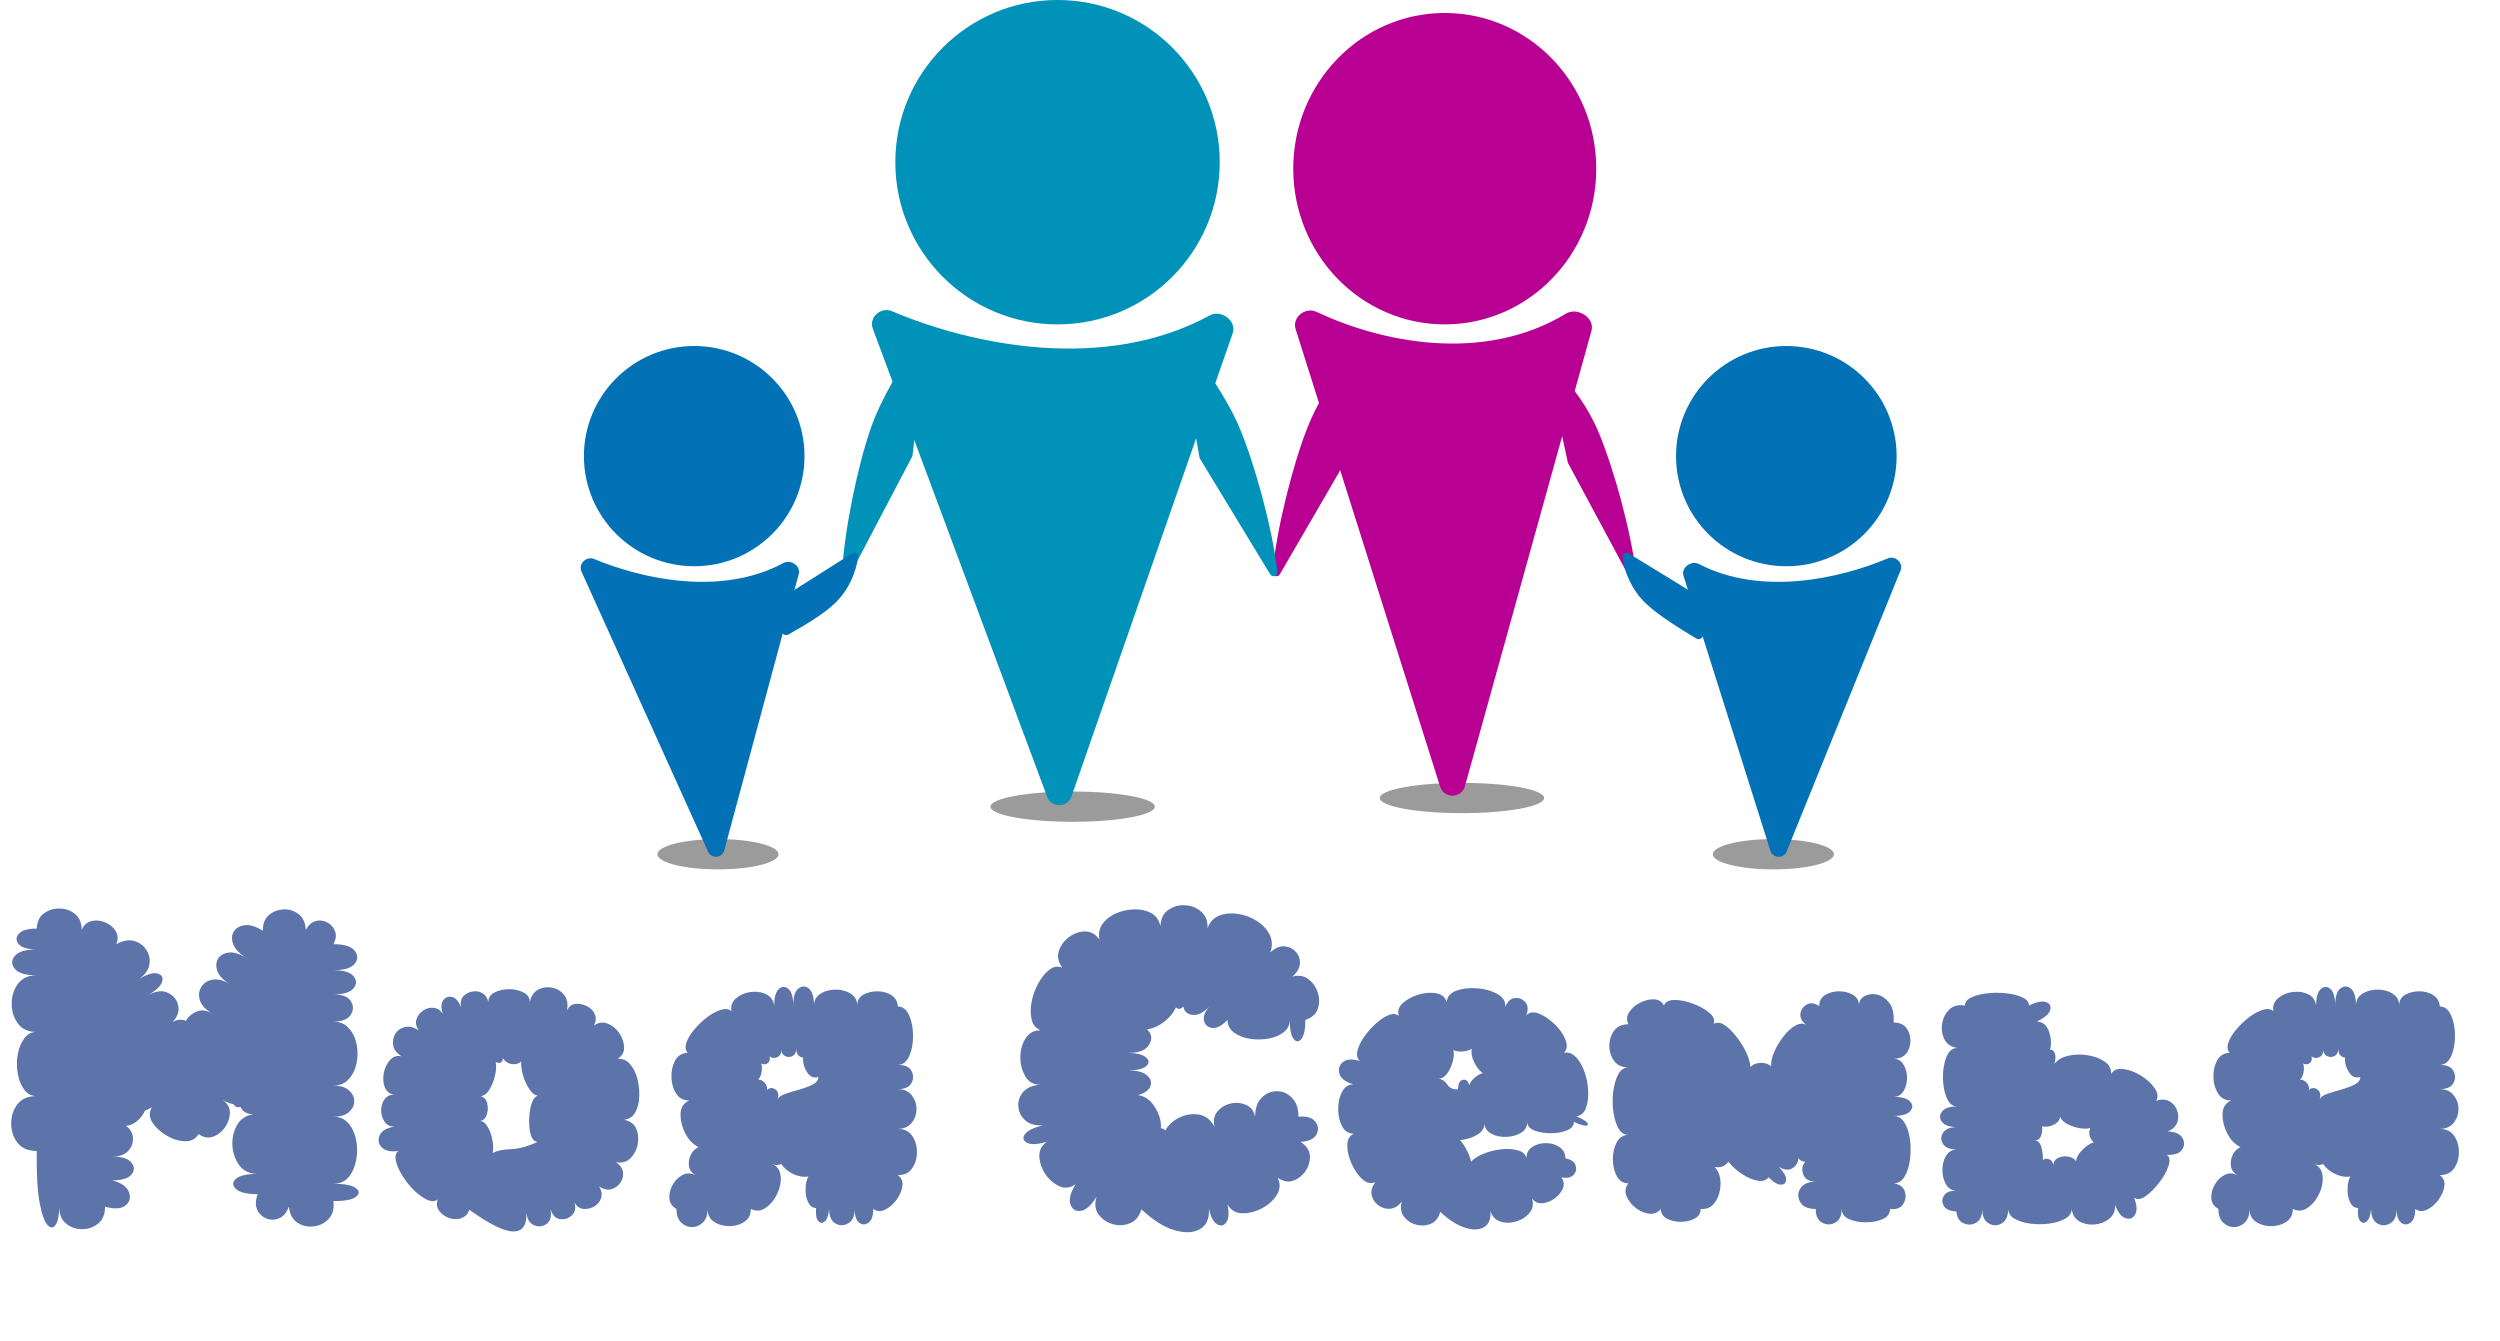 <svg width="578" height="310" viewBox="0 0 578 310" fill="none" xmlns="http://www.w3.org/2000/svg" xmlns:xlink="http://www.w3.org/1999/xlink">
	<desc>
			Created with Pixso.
	</desc>
	<defs>
		<filter id="filter_2_55_dd" x="304" y="166" width="68" height="37" filterUnits="userSpaceOnUse" color-interpolation-filters="sRGB">
			<feFlood flood-opacity="0" result="BackgroundImageFix"/>
			<feBlend mode="normal" in="SourceGraphic" in2="BackgroundImageFix" result="shape"/>
			<feGaussianBlur stdDeviation="5" result="effect_layerBlur_1"/>
		</filter>
		<filter id="filter_2_54_dd" x="214" y="168" width="68" height="37" filterUnits="userSpaceOnUse" color-interpolation-filters="sRGB">
			<feFlood flood-opacity="0" result="BackgroundImageFix"/>
			<feBlend mode="normal" in="SourceGraphic" in2="BackgroundImageFix" result="shape"/>
			<feGaussianBlur stdDeviation="5" result="effect_layerBlur_1"/>
		</filter>
		<filter id="filter_2_52_dd" x="137" y="179" width="58" height="37" filterUnits="userSpaceOnUse" color-interpolation-filters="sRGB">
			<feFlood flood-opacity="0" result="BackgroundImageFix"/>
			<feBlend mode="normal" in="SourceGraphic" in2="BackgroundImageFix" result="shape"/>
			<feGaussianBlur stdDeviation="5" result="effect_layerBlur_1"/>
		</filter>
		<filter id="filter_2_53_dd" x="381" y="179" width="58" height="37" filterUnits="userSpaceOnUse" color-interpolation-filters="sRGB">
			<feFlood flood-opacity="0" result="BackgroundImageFix"/>
			<feBlend mode="normal" in="SourceGraphic" in2="BackgroundImageFix" result="shape"/>
			<feGaussianBlur stdDeviation="5" result="effect_layerBlur_1"/>
		</filter>
	</defs>
	<path id="Моя Семья" d="M262.18 282.29Q263.37 281.39 263.9 279.6Q267.81 283.29 271.44 284.39Q275.11 285.49 277.4 284.19Q278 283.85 278.43 283.37Q279.65 281.99 279.5 279.41Q280.09 282.29 281.38 283.04Q282.06 283.44 282.61 283.3Q283.13 283.17 283.53 282.58Q284.38 281.39 283.8 278.41Q284.26 279.32 285.01 279.84Q285.86 280.44 287.09 280.51Q287.27 280.51 287.44 280.51Q289.56 280.51 291.68 279.41Q293.97 278.2 295.17 276.31Q295.18 276.28 295.2 276.26Q295.83 275.23 295.85 274.2Q295.87 273.26 295.39 272.3Q296.83 273.28 298.16 273.16Q298.6 273.12 299.03 272.96Q299.68 272.72 300.25 272.34Q301.2 271.7 301.89 270.67Q302.61 269.58 302.79 268.4Q302.89 267.79 302.84 267.15Q302.81 266.77 302.7 266.41Q302.28 265.03 300.69 264Q303.41 263.82 304.27 262.46Q304.33 262.37 304.38 262.27Q304.78 261.5 304.71 260.77Q304.64 260.02 304.09 259.31Q303.98 259.17 303.85 259.05Q302.71 257.93 300.2 258.19Q300.2 255.41 298.82 253.93Q298.75 253.86 298.69 253.8Q297.8 252.89 296.73 252.53Q296 252.28 295.2 252.28Q294.43 252.28 293.72 252.51Q292.61 252.87 291.68 253.8Q291.65 253.84 291.61 253.88Q290.19 255.36 290.19 258.19Q289.86 256.76 288.97 255.99Q288.54 255.63 288 255.41Q287.29 255.11 286.55 255.02Q285.52 254.89 284.43 255.16Q283.32 255.43 282.46 256.05Q281.91 256.45 281.45 257Q281.13 257.39 280.94 257.83Q280.44 258.98 280.79 260.49Q279.88 258.79 278.46 258.1Q277.89 257.82 277.23 257.7Q276.59 257.59 275.96 257.59Q274.35 257.59 272.74 258.34Q271.14 259.08 270.13 260.31Q269.71 260.81 269.39 261.39Q269.16 261.03 268.83 260.93Q268.63 260.86 268.39 260.9Q268.4 260.77 268.41 260.64Q268.5 258.35 267.03 255.99Q265.87 254.12 264.23 253.48Q263.69 253.27 263.09 253.19Q265.46 252.51 265.96 251.15Q265.97 251.13 265.98 251.11Q266.16 250.59 266.1 250.11Q265.98 249.27 265.1 248.55Q263.83 247.51 261.07 247.49Q264 247.41 265 246.5Q265.55 246 265.55 245.5Q265.55 245 265 244.5Q263.96 243.55 260.88 243.41Q264.09 243.49 265.37 241.95Q265.51 241.78 265.63 241.59Q266.28 240.57 266.15 239.66Q266.03 238.78 265.19 238Q265.44 237.96 265.69 237.91Q267.51 237.51 269.15 236.24Q270.97 234.83 271.85 232.98Q271.86 232.94 271.88 232.9Q272.22 233.24 272.58 233.26Q273.07 233.28 273.59 232.7Q273.72 233.5 274.18 233.97Q274.76 234.56 275.84 234.66Q277.56 234.79 279.54 232.78Q278.12 234.43 278.33 235.8Q278.46 236.6 278.93 237.06Q279.39 237.53 280.18 237.66Q281.79 237.9 283.8 235.8Q283.8 236.66 284.13 237.36Q284.49 238.11 285.24 238.68Q286.7 239.78 288.85 240.15Q289.93 240.32 291 240.32Q292.07 240.32 293.15 240.15Q295.3 239.78 296.74 238.68Q297.52 238.1 297.88 237.32Q298.2 236.64 298.2 235.8Q298.2 239.1 299.08 240.2Q299.53 240.75 299.98 240.75Q300.44 240.75 300.89 240.2Q301.79 239.1 301.79 235.8Q303.43 235.28 304.21 234.16Q304.48 233.77 304.65 233.31Q304.88 232.68 304.95 232.03Q305.09 230.82 304.7 229.55Q304.33 228.37 303.61 227.46Q303.14 226.88 302.52 226.4Q302.03 226.01 301.46 225.81Q300.28 225.38 298.79 225.79Q300.45 224.34 300.54 222.8Q300.54 222.76 300.54 222.72Q300.57 221.75 300.21 220.97Q299.97 220.45 299.54 220.01Q299.11 219.55 298.59 219.26Q297.83 218.84 296.88 218.79Q296.81 218.78 296.74 218.78Q295.22 218.76 293.69 220.2Q294.21 218.78 293.99 217.48Q293.87 216.77 293.54 216.1Q293.34 215.7 293.09 215.33Q292.18 213.94 290.63 212.95Q290.18 212.66 289.71 212.42Q288.15 211.62 286.34 211.32Q284.31 210.96 282.54 211.47Q282.26 211.56 281.99 211.66Q281.25 211.93 280.67 212.4Q279.69 213.2 279.18 214.59Q279.27 212.82 278.48 211.63Q278.16 211.14 277.69 210.76Q277.04 210.19 276.29 209.84Q275.21 209.35 273.93 209.29Q272.7 209.23 271.62 209.6Q270.81 209.88 270.08 210.39Q269.64 210.7 269.31 211.09Q268.37 212.23 268.29 214.1Q267.96 212.65 267.06 211.77Q266.66 211.38 266.15 211.1Q264.49 210.19 262.29 210.24Q261.04 210.27 259.86 210.56Q258.96 210.78 258.09 211.15Q256.29 211.91 255.18 213.25Q255.06 213.4 254.94 213.56Q254.55 214.08 254.34 214.66Q253.92 215.81 254.18 217.2Q253.23 215.9 251.99 215.51Q251.42 215.33 250.79 215.35Q250.17 215.36 249.58 215.5Q248.26 215.8 247.08 216.71Q245.95 217.58 245.31 218.71Q244.99 219.28 244.78 219.91Q244.62 220.45 244.61 220.98Q244.59 222.33 245.59 223.69Q244.95 223.45 244.34 223.49Q243.41 223.55 242.54 224.26Q241.1 225.4 240 227.45Q239.24 228.88 238.8 230.39Q238.61 231.06 238.49 231.75Q238.09 234 238.53 235.8Q238.81 236.86 239.48 237.51Q239.94 237.95 240.58 238.2Q239.39 238.2 238.49 238.71Q237.67 239.19 237.09 240.1Q236.81 240.55 236.59 241.04Q235.9 242.58 235.9 244.45Q235.9 246.32 236.57 247.9Q236.78 248.39 237.04 248.84Q237.6 249.79 238.43 250.28Q239.31 250.79 240.49 250.79Q237.94 250.98 236.67 252.35Q236.6 252.42 236.53 252.5Q235.82 253.36 235.56 254.33Q235.37 255.06 235.43 255.85Q235.51 256.7 235.85 257.44Q236.25 258.3 237 259Q238.39 260.29 241.1 260.19Q237.8 261 236.95 262.24Q236.52 262.86 236.64 263.35Q236.76 263.84 237.44 264.2Q238.8 264.91 242 264Q240.99 264.73 240.57 265.71Q240.25 266.47 240.29 267.4Q240.3 267.67 240.34 267.94Q240.56 269.75 241.68 271.45Q242.8 273.11 244.36 273.97Q244.64 274.13 244.93 274.26Q245.81 274.63 246.67 274.57Q247.7 274.5 248.69 273.79Q246.88 276.7 247.49 278.46Q247.81 279.35 248.43 279.71Q249.02 280.06 249.89 279.94Q251.69 279.7 253.5 276.7Q252.96 278.6 253.56 280.03Q253.75 280.46 254.04 280.85Q254.62 281.6 255.37 282.13Q256.24 282.74 257.33 283.04Q258.49 283.36 259.6 283.24Q260.46 283.15 261.29 282.8Q261.77 282.6 262.18 282.29ZM4.78 264.97Q6.18 266.1 8.49 266.1Q8.39 273.89 9.15 277.99Q9.91 282.09 11.01 283.24Q11.59 283.85 12.08 283.78Q12.52 283.73 12.89 283.14Q13.69 281.9 13.69 278.99Q13.69 281.11 14.73 282.36Q14.98 282.65 15.28 282.9Q16.03 283.5 16.88 283.82Q17.86 284.19 18.99 284.19Q20.16 284.19 21.16 283.79Q21.97 283.47 22.68 282.9Q23.01 282.63 23.27 282.31Q24.29 281.07 24.29 278.99Q27.58 279.9 29.02 278.7Q29.71 278.14 29.93 277.43Q30.18 276.63 29.83 275.65Q29.82 275.61 29.8 275.58Q29.13 273.78 26 272.89Q29.29 272.89 30.39 271.55Q30.92 270.89 30.94 270.23Q30.96 269.53 30.39 268.81Q29.29 267.4 26 267.4Q28.3 267.4 29.5 266.24Q29.59 266.15 29.68 266.05Q30.44 265.2 30.66 264.23Q30.8 263.64 30.73 263Q30.67 262.25 30.34 261.64Q29.93 260.85 29.1 260.29Q29.4 260.27 29.69 260.21Q30.75 259.98 31.68 259.19Q32.53 258.5 33.07 257.62Q33.31 257.23 33.49 256.8Q34.3 256.51 35.1 255.99Q34.62 256.87 34.64 257.73Q34.66 258.65 35.25 259.56Q36.4 261.29 38.54 262.56Q40.69 263.81 42.79 263.85Q43.96 263.88 44.79 263.37Q45.45 262.95 45.89 262.2Q47.11 263.04 48.28 263Q48.76 262.98 49.24 262.81Q49.75 262.62 50.22 262.34Q51.24 261.72 52 260.66Q52.77 259.56 53.02 258.35Q53.13 257.84 53.14 257.31Q53.16 256.71 52.98 256.17Q52.62 255.1 51.48 254.29Q52.8 255.09 54 255.29Q54.32 255.83 54.76 255.96Q55.13 256.07 55.59 255.9Q55.88 256.53 56.37 256.93Q57.21 257.6 58.59 257.6Q57.1 257.83 56.06 258.64Q55.3 259.23 54.78 260.14Q54.42 260.79 54.18 261.49Q53.63 263.08 53.73 264.91Q53.85 266.74 54.61 268.25Q54.92 268.88 55.34 269.45Q55.84 270.11 56.49 270.55Q57.75 271.4 59.59 271.4Q55.81 271.4 54.54 272.55Q53.92 273.11 53.91 273.69Q53.9 274.28 54.54 274.89Q55.81 276.09 59.59 276.09Q58.8 278.16 59.43 279.61Q59.43 279.63 59.44 279.65Q59.79 280.41 60.35 280.93Q60.86 281.41 61.54 281.7Q62.19 281.97 62.84 281.99Q63.65 282.03 64.47 281.7Q64.56 281.67 64.65 281.62Q66.03 280.97 66.79 278.99Q67.03 281.14 68.24 282.27Q68.49 282.51 68.79 282.7Q69.58 283.21 70.45 283.43Q71.45 283.68 72.55 283.53Q73.64 283.4 74.54 282.93Q75.34 282.5 76 281.8Q76.25 281.53 76.44 281.22Q77.33 279.82 77.09 277.7Q81 277.7 82.29 276.7Q82.94 276.2 82.94 275.7Q82.94 275.2 82.29 274.7Q81 273.69 77.09 273.69Q78.47 273.69 79.48 273.1Q80.1 272.74 80.59 272.16Q81.9 270.59 82.34 268.25Q82.63 266.74 82.54 265.24Q82.5 264.42 82.34 263.61Q81.9 261.29 80.59 259.75Q80.08 259.14 79.44 258.77Q78.43 258.19 77.09 258.19Q79.49 258.19 80.68 257.09Q81.59 256.28 81.82 255.3Q81.9 254.96 81.9 254.6Q81.9 254.2 81.81 253.83Q81.56 252.88 80.68 252.09Q79.49 250.99 77.09 250.99Q78.49 250.99 79.55 250.39Q80.15 250.04 80.63 249.5Q80.88 249.23 81.09 248.95Q82.08 247.6 82.44 245.79Q82.67 244.69 82.67 243.59Q82.67 242.49 82.44 241.39Q82.07 239.54 81.04 238.19Q80.85 237.94 80.63 237.71Q80.13 237.14 79.5 236.78Q78.46 236.19 77.09 236.19Q79.86 236.19 80.93 234.85Q81.02 234.73 81.1 234.61Q81.63 233.76 81.6 232.92Q81.57 232.18 81.1 231.46Q81.03 231.35 80.95 231.25Q79.89 229.9 77.09 229.9Q80.59 229.9 81.73 228.5Q82.33 227.79 82.32 227.08Q82.31 226.38 81.73 225.7Q80.59 224.31 77.09 224.31Q80.81 224.31 82 222.82Q82.61 222.05 82.6 221.29Q82.59 220.55 82 219.81Q80.81 218.3 77.09 218.3Q77.87 216.84 77.57 215.64Q77.52 215.44 77.44 215.25Q77.16 214.55 76.68 214.03Q76.24 213.56 75.63 213.25Q75.06 212.94 74.45 212.86Q73.74 212.75 72.99 212.95Q72.85 212.99 72.72 213.04Q71.51 213.47 70.7 215Q70.62 213.06 69.62 211.9Q69.38 211.62 69.09 211.39Q68.41 210.85 67.64 210.56Q66.71 210.22 65.64 210.24Q64.72 210.27 63.89 210.56Q62.97 210.89 62.18 211.56Q61.81 211.86 61.55 212.24Q60.71 213.39 60.79 215.2Q58.39 213.68 56.64 213.9Q55.32 214.05 54.54 214.78Q54.29 215.01 54.1 215.3Q53.91 215.57 53.8 215.88Q53.43 216.89 53.88 218.2Q54.49 219.89 56.81 221.4Q54.49 219.98 52.78 220.25Q51.5 220.44 50.78 221.17Q50.56 221.4 50.39 221.69Q50.25 221.94 50.16 222.2Q49.81 223.22 50.24 224.5Q50.8 226.09 53.1 227.5Q50.9 226.18 49.14 226.5Q48.05 226.69 47.31 227.29Q46.87 227.65 46.55 228.16Q46.26 228.62 46.13 229.11Q45.86 230.08 46.19 231.21Q46.7 232.9 48.99 234.29Q47.71 233.52 46.52 233.62Q46.02 233.66 45.53 233.85Q44.73 234.16 44.1 234.68Q43.45 235.23 42.99 236Q42.27 235.72 41.57 235.76Q40.72 235.8 39.89 236.29Q41.23 234.88 41.29 233.41Q41.31 232.9 41.18 232.39Q40.96 231.49 40.45 230.81Q39.81 229.99 38.74 229.51Q38.5 229.4 38.25 229.32Q36.46 228.79 34.1 230.19Q37.1 228.41 37.5 226.92Q37.69 226.18 37.41 225.72Q37.12 225.24 36.32 225.06Q34.79 224.7 31.9 226.5Q34 225.15 34.45 223.39Q34.47 223.3 34.49 223.21Q34.73 222.13 34.51 221.15Q34.34 220.4 33.91 219.72Q33.44 218.97 32.79 218.45Q32.04 217.85 31.05 217.57Q30.93 217.53 30.82 217.5Q29.05 217.09 26.9 218.3Q27.36 217.15 27.12 216.17Q27.01 215.69 26.73 215.25Q26.52 214.91 26.26 214.62Q25.5 213.74 24.29 213.25Q23.21 212.8 22.14 212.82Q21.64 212.84 21.14 212.95Q20.65 213.06 20.25 213.31Q19.38 213.84 18.89 215Q18.89 213.14 17.99 211.97Q17.72 211.62 17.38 211.34Q16.82 210.88 16.19 210.58Q15.12 210.08 13.84 210.05Q12.63 210.02 11.57 210.41Q10.84 210.68 10.18 211.15Q9.78 211.43 9.48 211.79Q8.56 212.89 8.49 214.69Q5.39 214.69 4.34 215.91Q3.82 216.5 3.82 217.1Q3.82 217.7 4.34 218.3Q5.39 219.5 8.49 219.5Q4.71 219.5 3.44 221.01Q2.82 221.74 2.81 222.49Q2.81 223.25 3.44 224.01Q4.71 225.5 8.49 225.5Q6.42 225.5 5.09 226.5Q4.56 226.9 4.15 227.45Q3.76 227.98 3.48 228.55Q2.7 230.12 2.7 232.07Q2.7 233.94 3.43 235.46Q3.73 236.09 4.15 236.66Q4.54 237.19 5.05 237.57Q6.38 238.59 8.49 238.59Q7.66 238.59 6.98 238.9Q6.18 239.28 5.59 240.1Q4.49 241.59 4.1 243.79Q3.94 244.69 3.91 245.6Q3.87 246.9 4.1 248.21Q4.49 250.4 5.59 251.92Q6.17 252.71 6.95 253.08Q7.64 253.41 8.49 253.41Q6.18 253.41 4.78 254.54Q4.36 254.87 4.02 255.31Q3.58 255.89 3.27 256.54Q2.58 257.99 2.58 259.75Q2.58 261.41 3.19 262.79Q3.52 263.53 4.02 264.2Q4.36 264.63 4.78 264.97ZM208.49 232.87Q208.07 232.7 207.58 232.7Q207.53 231.78 207.1 231.1Q206.74 230.51 206.09 230.09Q205.86 229.94 205.62 229.82Q204.4 229.19 202.85 229.19Q201.05 229.19 199.67 229.94Q199.62 229.97 199.58 229.99Q198.94 230.36 198.6 230.9Q198.18 231.56 198.18 232.48Q198.18 231.58 197.8 230.88Q197.43 230.22 196.69 229.75Q196.51 229.63 196.32 229.53Q194.96 228.8 193.2 228.8Q191.49 228.8 190.14 229.49Q189.91 229.61 189.69 229.75Q188.96 230.22 188.58 230.88Q188.2 231.58 188.2 232.48Q188.2 229.51 187 228.55Q186.41 228.08 185.82 228.08Q185.21 228.07 184.59 228.55Q183.39 229.51 183.39 232.48Q183.39 229.6 182.29 228.65Q181.74 228.17 181.19 228.17Q180.64 228.17 180.09 228.65Q178.99 229.6 178.99 232.48Q178.83 231.4 178.22 230.69Q177.78 230.17 177.09 229.85Q176.83 229.72 176.56 229.63Q175.18 229.13 173.55 229.36Q172.22 229.53 171.13 230.14Q170.63 230.42 170.18 230.8Q169.48 231.4 169.22 232.15Q168.95 232.9 169.11 233.8Q168.95 233.65 168.78 233.54Q168.01 233.08 166.74 233.46Q165.2 233.9 163.54 235.14Q161.9 236.39 160.54 238Q159.19 239.59 158.68 241.1Q158.31 242.25 158.7 242.99Q158.81 243.21 159 243.4Q157.92 243.45 157.17 243.97Q156.51 244.41 156.09 245.2Q156.03 245.32 155.97 245.44Q155.19 247.04 155.24 249.04Q155.28 250.77 155.97 252.18Q156.14 252.52 156.34 252.85Q156.84 253.64 157.57 254.03Q158.35 254.46 159.39 254.41Q158.45 254.82 157.95 255.53Q157.37 256.35 157.34 257.56Q157.34 257.65 157.34 257.74Q157.34 259.89 158.44 262.05Q159.48 264.08 161.13 265.01Q161.31 265.11 161.49 265.2Q161.05 265.42 160.68 265.73Q160.07 266.26 159.68 267.05Q159.37 267.73 159.28 268.43Q159.2 269.03 159.29 269.64Q159.35 270.01 159.49 270.33Q159.86 271.17 160.82 271.74Q159.97 271.26 159.14 271.29Q158.53 271.3 157.92 271.6Q157.61 271.75 157.33 271.94Q156.29 272.63 155.58 273.82Q155.03 274.76 154.84 275.76Q154.73 276.35 154.75 276.97Q154.77 277.6 155.02 278.12Q155.41 278.95 156.39 279.51Q156.39 281.51 157.39 282.56Q157.44 282.61 157.49 282.65Q158.21 283.34 159.06 283.58Q159.5 283.7 159.98 283.7Q160.5 283.7 160.99 283.56Q161.8 283.31 162.49 282.65Q162.54 282.61 162.59 282.56Q163.59 281.51 163.59 279.51Q163.59 280.76 164.18 281.62Q164.52 282.12 165.08 282.48Q165.4 282.7 165.74 282.86Q167.02 283.48 168.59 283.48Q170.22 283.48 171.51 282.82Q171.8 282.67 172.09 282.48Q172.67 282.11 173.03 281.58Q173.6 280.73 173.6 279.51Q174.51 279.95 175.38 279.88Q176.23 279.8 177.04 279.24L177.05 279.23Q178.7 278.09 179.7 275.99Q180.66 273.99 180.5 272.08Q180.49 271.99 180.48 271.89Q180.38 270.82 179.83 270.1Q179.35 269.48 178.52 269.11Q179.18 269.4 179.8 269.34Q180.21 269.3 180.61 269.1Q180.71 269.26 180.82 269.41Q181.8 270.68 183.44 271.45Q185.29 272.3 186.9 271.99Q186.29 273.08 186.25 274.84Q186.2 276.6 186.83 277.94Q187.29 278.87 188 279.16Q188.32 279.29 188.69 279.29Q188.49 281.51 189.18 282.29Q189.53 282.69 189.91 282.72Q190.29 282.74 190.69 282.39Q191.49 281.7 191.69 279.51Q191.69 281.64 192.75 282.57Q192.93 282.73 193.13 282.85Q193.84 283.27 194.56 283.28Q195.32 283.29 196.08 282.85Q196.36 282.7 196.58 282.49Q197.6 281.55 197.6 279.51Q197.6 281.9 198.65 282.68Q199.15 283.07 199.67 283.08Q200.22 283.1 200.8 282.68Q201.9 281.9 201.9 279.51Q202.38 279.86 202.91 279.96Q203.69 280.11 204.58 279.7Q206.09 278.99 207.24 277.45Q208.39 275.89 208.63 274.31Q208.76 273.52 208.52 272.88Q208.26 272.21 207.58 271.69Q209.05 271.69 210.03 271Q210.53 270.65 210.9 270.1Q211.15 269.74 211.35 269.34Q212 268 212 266.35Q212 264.64 211.31 263.29Q211.13 262.94 210.9 262.61Q210.52 262.04 209.99 261.67Q209.02 261 207.58 261Q209.09 261 210.07 260.29Q210.47 260 210.78 259.61Q211.38 258.85 211.66 258Q211.9 257.24 211.9 256.41Q211.9 255.46 211.6 254.63Q211.32 253.88 210.78 253.21Q210.45 252.78 210.03 252.49Q209.05 251.8 207.58 251.8Q209.64 251.8 210.48 250.78Q210.63 250.61 210.73 250.4Q211.12 249.67 211.11 248.95Q211.1 248.27 210.73 247.6Q210.63 247.39 210.48 247.22Q209.64 246.2 207.58 246.2Q208.09 246.2 208.52 246.03Q209.56 245.61 210.2 244.2Q211.1 242.2 211.1 239.52Q211.1 236.81 210.2 234.75Q209.55 233.29 208.49 232.87ZM564.99 232.87Q564.57 232.7 564.08 232.7Q564.03 231.78 563.6 231.1Q563.24 230.51 562.59 230.09Q562.36 229.94 562.12 229.82Q560.9 229.19 559.35 229.19Q557.55 229.19 556.17 229.94Q556.12 229.97 556.08 229.99Q555.44 230.36 555.1 230.9Q554.68 231.56 554.68 232.48Q554.68 231.58 554.3 230.88Q553.93 230.22 553.19 229.75Q553.01 229.63 552.82 229.53Q551.46 228.8 549.7 228.8Q547.99 228.8 546.64 229.49Q546.41 229.61 546.19 229.75Q545.46 230.22 545.08 230.88Q544.7 231.58 544.7 232.48Q544.7 229.51 543.5 228.55Q542.91 228.08 542.32 228.08Q541.71 228.07 541.09 228.55Q539.89 229.51 539.89 232.48Q539.89 229.6 538.79 228.65Q538.24 228.17 537.69 228.17Q537.14 228.17 536.59 228.65Q535.49 229.6 535.49 232.48Q535.33 231.4 534.72 230.69Q534.28 230.17 533.59 229.85Q533.33 229.72 533.06 229.63Q531.68 229.13 530.05 229.36Q528.71 229.53 527.63 230.14Q527.13 230.42 526.68 230.8Q525.98 231.4 525.72 232.15Q525.45 232.9 525.61 233.8Q525.45 233.65 525.28 233.54Q524.51 233.08 523.24 233.46Q521.7 233.9 520.04 235.14Q518.4 236.39 517.04 238Q515.69 239.59 515.18 241.1Q514.81 242.25 515.2 242.99Q515.31 243.21 515.5 243.4Q514.42 243.45 513.67 243.97Q513.01 244.41 512.59 245.2Q512.53 245.32 512.47 245.44Q511.69 247.04 511.74 249.04Q511.78 250.77 512.47 252.18Q512.64 252.52 512.84 252.85Q513.34 253.64 514.07 254.03Q514.85 254.46 515.89 254.41Q514.95 254.82 514.45 255.53Q513.87 256.35 513.84 257.56Q513.84 257.65 513.84 257.74Q513.84 259.89 514.94 262.05Q515.98 264.08 517.63 265.01Q517.81 265.11 517.99 265.2Q517.55 265.42 517.18 265.73Q516.57 266.26 516.18 267.05Q515.87 267.73 515.78 268.43Q515.7 269.03 515.79 269.64Q515.84 270.01 515.99 270.33Q516.36 271.17 517.32 271.74Q516.47 271.26 515.64 271.29Q515.03 271.3 514.43 271.6Q514.11 271.75 513.83 271.94Q512.79 272.63 512.08 273.82Q511.53 274.76 511.34 275.76Q511.23 276.35 511.25 276.97Q511.27 277.6 511.52 278.12Q511.91 278.95 512.89 279.51Q512.89 281.51 513.89 282.56Q513.94 282.61 513.99 282.65Q514.71 283.34 515.56 283.58Q516 283.7 516.48 283.7Q517.01 283.7 517.49 283.56Q518.3 283.31 518.99 282.65Q519.04 282.61 519.09 282.56Q520.09 281.51 520.09 279.51Q520.09 280.76 520.68 281.62Q521.02 282.12 521.58 282.48Q521.9 282.7 522.24 282.86Q523.52 283.48 525.09 283.48Q526.72 283.48 528.01 282.82Q528.3 282.67 528.59 282.48Q529.17 282.11 529.53 281.58Q530.1 280.73 530.1 279.51Q531.01 279.95 531.88 279.88Q532.73 279.8 533.54 279.24L533.55 279.23Q535.2 278.09 536.2 275.99Q537.15 273.99 537 272.08Q536.99 271.99 536.98 271.89Q536.88 270.82 536.33 270.1Q535.84 269.48 535.02 269.11Q535.68 269.4 536.3 269.34Q536.71 269.3 537.11 269.1Q537.21 269.26 537.32 269.41Q538.3 270.68 539.94 271.45Q541.79 272.3 543.4 271.99Q542.79 273.08 542.75 274.84Q542.7 276.6 543.33 277.94Q543.79 278.87 544.5 279.16Q544.82 279.29 545.19 279.29Q544.99 281.51 545.68 282.29Q546.03 282.69 546.41 282.72Q546.79 282.74 547.19 282.39Q547.99 281.7 548.19 279.51Q548.19 281.64 549.25 282.57Q549.43 282.73 549.63 282.85Q550.34 283.27 551.06 283.28Q551.82 283.29 552.58 282.85Q552.86 282.7 553.08 282.49Q554.1 281.55 554.1 279.51Q554.1 281.9 555.15 282.68Q555.65 283.07 556.17 283.08Q556.72 283.1 557.3 282.68Q558.4 281.9 558.4 279.51Q558.88 279.86 559.41 279.96Q560.19 280.11 561.08 279.7Q562.59 278.99 563.74 277.45Q564.89 275.89 565.13 274.31Q565.26 273.52 565.02 272.88Q564.76 272.21 564.08 271.69Q565.55 271.69 566.53 271Q567.03 270.65 567.4 270.1Q567.65 269.74 567.85 269.34Q568.5 268 568.5 266.35Q568.5 264.64 567.81 263.29Q567.63 262.94 567.4 262.61Q567.02 262.04 566.49 261.67Q565.52 261 564.08 261Q565.59 261 566.57 260.29Q566.97 260 567.28 259.61Q567.88 258.85 568.16 258Q568.4 257.24 568.4 256.41Q568.4 255.46 568.1 254.63Q567.82 253.88 567.28 253.21Q566.95 252.78 566.53 252.49Q565.55 251.8 564.08 251.8Q566.14 251.8 566.98 250.78Q567.13 250.61 567.23 250.4Q567.62 249.67 567.61 248.95Q567.6 248.27 567.23 247.6Q567.13 247.39 566.98 247.22Q566.14 246.2 564.08 246.2Q564.59 246.2 565.02 246.03Q566.06 245.61 566.7 244.2Q567.6 242.2 567.6 239.52Q567.6 236.81 566.7 234.75Q566.05 233.29 564.99 232.87ZM107.59 281.12Q108.2 280.6 108.5 279.7Q115.5 284.71 118.7 284.71Q119.85 284.71 120.56 284.15Q121.83 283.15 121.7 280.38Q121.94 282.25 122.98 282.99Q123.23 283.17 123.53 283.29Q124.39 283.62 125.16 283.49Q125.8 283.38 126.39 282.95Q126.6 282.79 126.77 282.6Q127.62 281.6 127.29 279.6Q127.75 281.1 128.73 281.61Q129.05 281.79 129.44 281.85Q130.17 281.96 130.82 281.79Q131.56 281.58 132.2 280.99Q132.59 280.64 132.79 280.19Q133.2 279.27 132.79 277.99Q133.36 278.99 134.2 279.34Q134.54 279.48 134.94 279.51Q135.68 279.56 136.36 279.37Q136.93 279.22 137.45 278.89Q138.1 278.49 138.51 277.92Q138.82 277.48 138.99 276.94Q139.08 276.68 139.1 276.42Q139.22 275.41 138.5 274.31Q139.82 275.19 140.99 275.02Q141.14 275 141.28 274.96Q141.99 274.77 142.54 274.37Q143.02 274.01 143.38 273.5Q143.8 272.93 143.96 272.3Q144.11 271.71 144.04 271.06Q144.02 270.84 143.96 270.64Q143.66 269.53 142.41 268.69Q143.58 268.94 144.52 268.58Q145.18 268.34 145.73 267.81Q146.26 267.3 146.63 266.69Q147.23 265.73 147.44 264.54Q147.73 262.96 147.33 261.59Q147.23 261.26 147.09 260.95Q146.87 260.43 146.51 260.03Q145.72 259.17 144.29 258.9Q145.14 258.8 145.79 258.38Q146.42 257.96 146.85 257.22Q147.7 255.7 147.8 253.55Q147.86 252.23 147.67 250.94Q147.55 250.14 147.34 249.35Q146.8 247.3 145.65 246.01Q145.05 245.31 144.29 245.01Q143.61 244.74 142.8 244.79Q143.71 244.21 144.07 243.4Q144.33 242.79 144.29 242.05Q144.25 241.37 144.07 240.73Q143.78 239.72 143.14 238.81Q142.42 237.78 141.45 237.15Q140.99 236.86 140.48 236.66Q139.88 236.41 139.29 236.41Q138.3 236.41 137.3 237.1Q137.86 236.1 137.73 235.2Q137.68 234.85 137.52 234.51Q137.31 234.03 136.99 233.63Q136.49 233.04 135.74 232.65Q135.01 232.27 134.23 232.14Q133.69 232.05 133.13 232.09Q132.66 232.13 132.27 232.32Q131.55 232.68 131.1 233.61Q131.45 231.64 130.67 230.37Q130.57 230.2 130.44 230.04Q129.97 229.43 129.36 229.03Q128.62 228.54 127.69 228.36Q126.92 228.19 126.17 228.27Q125.29 228.36 124.44 228.8Q124.08 228.99 123.78 229.24Q122.8 230.09 122.49 231.7Q122.49 231.04 122.21 230.52Q121.85 229.87 121.04 229.46Q119.6 228.7 117.7 228.7Q115.8 228.7 114.33 229.46Q113.52 229.87 113.17 230.52Q112.89 231.04 112.89 231.7Q112.66 230.53 111.95 229.92Q111.75 229.74 111.5 229.6Q111.02 229.34 110.51 229.24Q109.85 229.11 109.13 229.26Q108.36 229.41 107.76 229.81Q107.39 230.06 107.08 230.41Q106.99 230.51 106.91 230.62Q106.33 231.47 106.59 232.9Q105.79 230.81 104.55 230.51Q104.55 230.51 104.54 230.51Q103.95 230.36 103.46 230.51Q102.91 230.69 102.49 231.24Q102.46 231.27 102.44 231.31Q101.71 232.36 102.39 234.39Q101.71 233.41 100.81 233.12Q100.51 233.02 100.2 233Q99.63 232.95 99.1 233.07Q98.42 233.23 97.8 233.66Q97.28 234 96.92 234.47Q96.51 234.99 96.29 235.66Q96.18 235.99 96.17 236.32Q96.14 237.25 96.8 238.2Q95.23 237.19 93.87 237.41Q93.75 237.43 93.63 237.46Q92.71 237.68 92.07 238.22Q91.71 238.54 91.43 238.95Q91.24 239.25 91.11 239.58Q90.75 240.5 90.89 241.61Q90.92 241.79 90.96 241.96Q91.29 243.23 92.8 244.2Q91.96 244.04 91.27 244.29Q90.64 244.52 90.14 245.11Q90.04 245.21 89.96 245.32Q89.06 246.46 88.74 248.06Q88.46 249.5 88.78 250.79Q88.85 251.05 88.94 251.31Q89.21 252.03 89.73 252.47Q90.27 252.94 91.09 253.09Q90.21 253.09 89.59 253.49Q89.15 253.76 88.84 254.24Q88.59 254.61 88.43 255.02Q88.1 255.86 88.13 256.85Q88.17 257.92 88.59 258.79Q88.74 259.1 88.94 259.39Q89.22 259.8 89.61 260.06Q90.25 260.49 91.19 260.49Q88.7 260.87 87.91 262.24Q87.85 262.35 87.79 262.46Q87.44 263.23 87.55 263.93Q87.66 264.62 88.23 265.25Q88.29 265.31 88.36 265.37Q89.55 266.47 92.09 266.1Q91.91 266.24 91.77 266.42Q91.26 267.11 91.53 268.4Q91.89 269.98 93.04 271.84Q93.83 273.12 94.81 274.24Q95.25 274.74 95.73 275.21Q97.29 276.7 98.78 277.41Q99.91 277.92 100.71 277.59Q100.97 277.49 101.2 277.28Q100.87 278.23 101.09 279.04Q101.22 279.52 101.54 279.94Q101.8 280.29 102.11 280.59Q102.83 281.25 103.83 281.6Q104.89 281.96 105.88 281.83Q106.27 281.78 106.64 281.65Q107.18 281.47 107.59 281.12ZM331.43 282.6Q332.52 281.84 333 280.19Q336 283 338.74 283.85Q341.49 284.7 343.12 283.71L343.13 283.7Q343.49 283.49 343.76 283.19Q344.75 282.12 344.6 279.99Q344.94 281.12 345.7 281.77Q346.22 282.22 346.94 282.43Q347.5 282.61 348.08 282.67Q349.3 282.8 350.58 282.39Q352.09 281.92 353.12 280.95Q353.39 280.7 353.63 280.41Q354.11 279.83 354.29 279.17Q354.55 278.21 354.19 277.09Q354.68 277.74 355.33 278Q355.88 278.23 356.54 278.19Q356.72 278.17 356.91 278.15Q358.17 277.97 359.34 277.14Q360.54 276.29 361.15 275.14Q361.23 274.99 361.3 274.84Q361.56 274.26 361.54 273.69Q361.52 272.94 361 272.21Q362.61 272.54 363.51 271.89Q363.66 271.78 363.79 271.64Q364.24 271.17 364.36 270.62Q364.48 270.07 364.28 269.45Q364.23 269.29 364.15 269.14Q363.63 268.15 361.91 267.79Q361.91 266.89 361.52 266.22Q361.18 265.62 360.54 265.2Q360.29 265.03 360.02 264.89Q358.86 264.29 357.39 264.29Q355.92 264.29 354.76 264.89Q354.49 265.03 354.24 265.2Q353.63 265.61 353.3 266.18Q352.9 266.87 352.9 267.79Q352.8 267.32 352.55 266.97Q352.05 266.25 350.95 265.96Q349.29 265.49 347.19 265.71Q346.71 265.76 346.25 265.83Q344.64 266.09 343.08 266.71Q341.11 267.49 340.11 268.59Q339.89 267.49 339.23 266.15L339.22 266.13Q338.58 264.77 337.59 263.59Q339.49 263.42 341.06 262.61Q341.31 262.48 341.55 262.34Q342.71 261.65 343.06 260.66Q343.21 260.24 343.21 259.77Q343.24 260.36 343.49 260.85Q343.86 261.57 344.7 262.05Q344.81 262.12 344.93 262.18Q346.34 262.9 348.14 262.85Q350.09 262.81 351.58 261.95Q352.36 261.51 352.74 260.84Q353.09 260.21 353.09 259.39Q353.09 259.76 353.22 260.07Q353.55 260.89 354.73 261.37Q356.39 262 358.49 262Q360.59 262 362.22 261.37Q363.43 260.89 363.76 260.06Q363.88 259.75 363.88 259.39Q366.64 260.64 367.05 260.11Q367.07 260.08 367.08 260.05Q367.1 260.01 367.11 259.97Q367.24 259.32 364.5 258.09Q365.17 257.97 365.66 257.61Q366.35 257.1 366.69 256.12Q367.3 254.41 367.18 252.16Q367.11 250.58 366.72 249.08Q366.55 248.43 366.33 247.79Q365.59 245.69 364.35 244.4Q363.52 243.54 362.58 243.38Q362.1 243.3 361.59 243.4Q361.9 243.09 362.06 242.71Q362.48 241.76 361.93 240.39Q361.2 238.49 359.44 236.81Q357.68 235.1 355.83 234.36Q354.57 233.84 353.65 234.2Q353.24 234.36 352.9 234.71Q353.46 233.19 352.97 232.18Q352.85 231.93 352.65 231.7Q352.19 231.17 351.61 230.93Q350.99 230.67 350.24 230.75Q349.97 230.78 349.72 230.87Q348.65 231.25 347.99 232.8Q348.06 232.12 347.85 231.54Q347.47 230.5 346.18 229.8Q344.21 228.7 341.55 228.5Q338.88 228.28 336.74 229.04Q335.36 229.53 334.83 230.48Q334.53 231.02 334.49 231.7Q334.28 230.98 333.82 230.5Q333.19 229.85 332.1 229.65Q330.19 229.29 328 229.94Q325.8 230.6 324.33 231.9Q323.51 232.64 323.33 233.51Q323.19 234.17 323.41 234.9Q323.16 234.68 322.87 234.57Q322.1 234.26 321.04 234.71Q319.6 235.29 318.08 236.66Q316.59 238 315.4 239.71Q314.2 241.39 313.84 242.96Q313.58 244.1 314.02 244.84Q314.17 245.09 314.4 245.3Q311.81 244.53 310.56 245.5Q310.5 245.54 310.44 245.59Q309.83 246.13 309.64 246.79Q309.44 247.48 309.69 248.3Q309.7 248.34 309.71 248.38Q310.26 249.91 312.88 250.7Q312.26 250.7 311.74 250.93Q310.86 251.33 310.3 252.41Q309.39 254.09 309.39 256.41Q309.39 258.7 310.3 260.41Q310.79 261.35 311.57 261.76Q312.2 262.1 313.01 262.1Q312.48 262.34 312.14 262.74Q311.49 263.5 311.49 264.81Q311.49 266.79 312.49 269.06Q313.49 271.3 314.98 272.64Q316 273.55 317.01 273.53Q317.5 273.53 317.99 273.3Q316.96 274.66 317.07 275.93Q317.08 276.14 317.13 276.35Q317.29 276.97 317.6 277.49Q318.03 278.18 318.74 278.7Q319.43 279.2 320.2 279.38Q320.81 279.52 321.48 279.46Q321.8 279.42 322.1 279.32Q323.22 278.97 324.09 277.8Q323.66 279.34 324.14 280.51Q324.31 280.93 324.6 281.31Q325.13 281.98 325.8 282.43Q326.53 282.91 327.43 283.14Q328.55 283.44 329.6 283.28Q330.2 283.19 330.78 282.95Q331.13 282.81 331.43 282.6ZM440.22 237.13Q439.31 236.39 437.81 236.39Q438 233.39 436.78 231.85Q435.77 230.52 434.45 230.08Q434.22 230 433.97 229.94Q432.87 229.71 431.91 229.98Q431.49 230.09 431.09 230.31Q430.47 230.64 430.14 231.16Q429.8 231.71 429.8 232.48Q429.8 231.59 429.4 230.94Q429.04 230.37 428.38 229.99Q428.26 229.92 428.14 229.86Q426.83 229.19 425.18 229.19Q423.84 229.19 422.7 229.68Q422.33 229.83 421.99 230.04Q421.36 230.43 421.01 230.99Q420.59 231.67 420.59 232.61Q419.48 231.84 418.5 231.98Q418.08 232.04 417.69 232.26Q417.03 232.64 416.67 233.21Q416.32 233.75 416.25 234.46Q416.21 234.81 416.28 235.13Q416.48 236.16 417.69 237Q417.39 236.8 417.05 236.72Q416.19 236.51 415.13 237.1Q413.68 237.9 412.39 239.56Q411.76 240.36 411.23 241.22Q410.68 242.13 410.24 243.1Q409.39 244.98 409.49 246.5Q409.22 246.28 408.91 246.13Q408.1 245.7 407.04 245.74Q406.01 245.78 405.25 246.25Q404.95 246.44 404.7 246.69Q404.6 245.11 403.65 243.15Q403.15 242.12 402.53 241.16Q401.98 240.31 401.33 239.52Q399.99 237.81 398.65 236.95Q397.68 236.34 396.85 236.48Q396.52 236.53 396.2 236.71Q396.34 236.35 396.32 236.01Q396.29 235.06 395.18 234.14Q393.69 232.9 391.39 232.04Q389.1 231.19 387.15 231.19Q385.68 231.19 385.04 231.92Q384.83 232.16 384.71 232.48Q384.37 231.83 383.84 231.47Q383.24 231.07 382.39 231.04Q380.8 230.99 379.14 231.85Q377.5 232.7 376.65 234.05Q376.22 234.73 376.18 235.42Q376.15 236.1 376.5 236.81Q374.96 236.81 373.95 237.53Q373.52 237.85 373.18 238.29Q372.85 238.74 372.62 239.24Q372.08 240.39 372.08 241.79Q372.08 243.14 372.59 244.27Q372.83 244.81 373.18 245.3Q373.52 245.75 373.95 246.06Q374.96 246.79 376.5 246.79Q376 246.79 375.58 246.97Q374.71 247.32 374.13 248.4Q373.3 249.99 372.99 252.31Q372.84 253.46 372.84 254.6Q372.84 255.75 372.99 256.9Q373.3 259.19 374.13 260.8Q374.7 261.85 375.55 262.21Q375.99 262.39 376.5 262.39Q375.71 262.39 375.1 262.72Q374.3 263.14 373.79 264.1Q372.89 265.78 372.89 268.01Q372.89 270.2 373.79 271.91Q374.29 272.84 375.07 273.26Q375.7 273.6 376.5 273.6Q375.97 274.22 375.85 274.92Q375.71 275.67 376.04 276.5Q376.19 276.86 376.38 277.2Q377.02 278.35 378.14 279.24Q379.48 280.29 380.96 280.56Q381.1 280.59 381.24 280.6Q382.04 280.7 382.71 280.45Q383.43 280.17 384 279.51Q384 280.16 384.27 280.68Q384.61 281.33 385.39 281.75Q385.43 281.77 385.46 281.79Q386.85 282.48 388.59 282.48Q390.39 282.48 391.79 281.75Q392.59 281.32 392.94 280.65Q393.2 280.14 393.2 279.51Q394.3 279.6 395.15 279.19Q396 278.77 396.6 277.85Q396.9 277.38 397.12 276.87Q397.79 275.39 397.79 273.6Q397.79 271.66 396.88 270.37Q396.67 270.06 396.4 269.79Q397.43 270 398.25 269.68Q399.02 269.37 399.6 268.59L399.63 268.63Q400.91 270.22 402.7 271.4Q404.51 272.6 406.24 272.96Q407.49 273.21 408.31 272.72Q408.64 272.52 408.9 272.21Q410.58 273.89 411.73 273.89Q412.33 273.89 412.64 273.59Q412.93 273.3 412.95 272.74Q413 271.6 411.29 269.79Q412.72 270.65 413.82 270.35Q414.12 270.27 414.39 270.1Q415.05 269.7 415.4 269.11Q415.74 268.53 415.78 267.79Q416.1 268.2 416.51 268.4Q416.91 268.59 417.4 268.59Q417.02 268.97 416.84 269.43Q416.5 270.29 416.88 271.45Q417.08 272.01 417.46 272.39Q418.26 273.21 419.89 273.21Q417.59 273.21 416.56 274.35Q416.39 274.54 416.25 274.77Q415.79 275.51 415.76 276.26Q415.73 277.08 416.2 277.92Q416.34 278.17 416.53 278.38Q417.53 279.51 419.79 279.51Q419.79 281.42 420.74 282.3Q420.98 282.52 421.28 282.68Q422.06 283.09 422.83 283.08Q423.56 283.07 424.28 282.68Q424.6 282.51 424.85 282.28Q425.79 281.39 425.79 279.51Q425.79 280.1 426.03 280.57Q426.42 281.37 427.48 281.85Q429.19 282.6 431.39 282.6Q433.61 282.6 435.29 281.85Q436.38 281.37 436.77 280.55Q437 280.08 437 279.51Q438.48 279.71 439.36 279.08Q439.74 278.82 440 278.41Q440.5 277.63 440.57 276.82Q440.63 276.15 440.39 275.45Q440.26 275.01 439.99 274.67Q439.31 273.81 437.81 273.6Q438.35 273.6 438.82 273.41Q439.72 273.05 440.35 272.01Q441.3 270.4 441.59 268.1Q441.78 266.56 441.72 265.04Q441.69 264.26 441.59 263.49Q441.3 261.19 440.35 259.61Q439.71 258.54 438.8 258.18Q438.34 258 437.81 258Q440.69 258 441.64 256.9Q442.12 256.35 442.12 255.8Q442.12 255.25 441.64 254.7Q440.69 253.6 437.81 253.6Q438.47 253.6 439 253.33Q439.66 253 440.1 252.26Q440.33 251.87 440.5 251.45Q440.91 250.41 440.91 249.21Q440.91 247.84 440.39 246.71Q440.26 246.43 440.1 246.16Q439.65 245.38 438.97 245.05Q438.45 244.79 437.81 244.79Q439.35 244.79 440.27 244.03Q440.53 243.82 440.74 243.54Q441.05 243.14 441.26 242.68Q441.69 241.75 441.69 240.61Q441.69 239.41 441.21 238.43Q441.02 238.02 440.74 237.66Q440.51 237.36 440.22 237.13ZM449.53 278.98Q450.31 280 452.31 280.09Q452.45 281.64 453.3 282.39Q453.6 282.66 453.99 282.82Q454.8 283.18 455.57 283.11Q456.25 283.06 456.9 282.68Q457.1 282.56 457.28 282.41Q458.29 281.54 458.29 279.51Q458.29 281.58 459.32 282.52Q459.53 282.71 459.78 282.85Q460.55 283.29 461.32 283.28Q462.05 283.27 462.78 282.85Q463.05 282.7 463.28 282.49Q464.29 281.55 464.29 279.51Q464.29 279.95 464.44 280.33Q464.75 281.17 465.73 281.75Q467.2 282.6 469.4 282.9Q470.5 283.04 471.59 283.04Q472.69 283.04 473.79 282.9Q475.99 282.6 477.48 281.75Q478.55 281.14 478.86 280.27Q478.99 279.91 478.99 279.51Q479.11 280.74 479.76 281.55Q480.17 282.05 480.77 282.39Q481.31 282.69 481.89 282.87Q483.04 283.22 484.34 283.09Q485.79 282.95 486.94 282.27Q487.33 282.04 487.68 281.75Q488.23 281.31 488.55 280.74Q489.06 279.83 489 278.6Q490 281.19 491.44 281.65Q492.2 281.88 492.76 281.64Q493.29 281.42 493.64 280.8Q494.4 279.51 493.4 276.89Q493.68 277.1 493.99 277.18Q494.9 277.41 496.08 276.55Q497.69 275.4 499.18 273.45Q500.7 271.5 501.33 269.64Q501.85 268.18 501.34 267.38Q501.2 267.17 500.99 267.01Q503.45 267.1 504.38 265.95Q504.43 265.88 504.48 265.81Q504.93 265.16 504.96 264.49Q504.98 263.8 504.58 263.1Q504.52 263 504.46 262.92Q503.62 261.7 501.18 261.59Q502.56 261.04 503.14 260.03Q503.29 259.78 503.38 259.51Q503.64 258.79 503.62 258.08Q503.61 257.39 503.33 256.7Q502.99 255.81 502.37 255.2Q502.01 254.85 501.55 254.6Q501.41 254.52 501.26 254.46Q500.1 253.96 498.5 254.51Q498.73 254.12 498.8 253.71Q498.96 252.71 498.13 251.55Q496.98 249.89 494.93 248.65Q492.91 247.4 490.91 247.16Q489.57 246.98 488.77 247.55Q488.37 247.83 488.1 248.3Q488.14 247.57 487.89 246.96Q487.53 246.05 486.54 245.4Q484.9 244.3 482.58 243.96Q480.68 243.65 478.88 243.96Q478.5 244.02 478.14 244.1Q476.1 244.57 475.09 245.85Q475.04 245.91 474.99 245.98Q475.4 244.4 475.09 243.54Q474.91 243.04 474.57 242.84Q474.32 242.69 473.99 242.69Q474.12 242.12 474.17 241.55Q474.28 240 473.69 238.39Q473.2 237.04 472.24 236.52Q471.65 236.19 470.89 236.19Q473.6 234.9 473.99 233.56Q474.2 232.86 473.96 232.39Q473.73 231.94 473.08 231.7Q471.79 231.19 469.1 232.48Q469.1 232.2 469.02 231.94Q468.74 231.12 467.59 230.6Q466.1 229.9 463.9 229.65Q463.3 229.58 462.7 229.55Q461.1 229.47 459.48 229.65Q457.29 229.9 455.77 230.6Q454.65 231.12 454.38 231.92Q454.28 232.19 454.28 232.48Q452.66 232.2 451.5 232.8Q451.1 233.01 450.74 233.34Q450.35 233.71 450.04 234.14Q449.29 235.16 449.04 236.54Q448.82 237.77 449.06 238.91Q449.2 239.57 449.5 240.2Q449.75 240.73 450.13 241.13Q450.98 242.03 452.5 242.3Q452.07 242.3 451.7 242.44Q450.66 242.83 450.04 244.3Q449.21 246.3 449.21 249.01Q449.21 251.7 450.04 253.75Q450.67 255.28 451.73 255.67Q452.09 255.8 452.5 255.8Q449.89 255.8 448.99 257Q448.54 257.59 448.54 258.19Q448.54 258.79 448.99 259.39Q449.89 260.58 452.5 260.58Q450.32 260.58 449.41 261.66Q449.31 261.78 449.23 261.9Q448.82 262.55 448.82 263.2Q448.82 263.84 449.23 264.49Q449.3 264.6 449.38 264.7Q450.28 265.78 452.5 265.78Q451.59 265.78 450.92 266.19Q450.34 266.54 449.94 267.2Q449.92 267.22 449.91 267.25Q449.08 268.62 449.08 270.5Q449.08 272.22 449.79 273.59Q449.86 273.73 449.94 273.87Q450.35 274.56 450.95 274.92Q451.5 275.24 452.22 275.29Q450.48 275.26 449.69 276.11Q449.59 276.23 449.5 276.35Q449.11 276.92 449.07 277.5Q449.03 278.11 449.38 278.75Q449.45 278.87 449.53 278.98ZM188.01 249.05Q188.56 249.19 189.2 248.99Q189.2 249.26 189.12 249.51Q188.87 250.25 187.88 250.75Q186.59 251.4 184.78 251.92Q183 252.41 181.53 252.92Q180.09 253.41 179.8 254.19Q180.15 253.06 179.74 252.38Q179.58 252.1 179.29 251.89Q178.82 251.56 178.35 251.56Q177.82 251.56 177.29 251.99Q177.35 251.77 177.34 251.55Q177.32 250.97 176.85 250.4Q176.39 249.85 175.82 249.68Q175.56 249.6 175.28 249.6Q175.89 248.99 176.09 247.84Q176.28 246.69 175.99 245.89Q176.58 246.16 177.06 246.02Q177.31 245.95 177.53 245.77Q177.76 245.57 177.87 245.32Q178.09 244.86 177.9 244.2Q178.24 244.49 178.62 244.57Q179.14 244.68 179.75 244.4Q180.09 244.23 180.3 243.97Q180.63 243.54 180.64 242.85Q180.73 243.47 181.08 243.85Q181.25 244.03 181.48 244.15Q181.99 244.4 182.47 244.37Q182.86 244.35 183.24 244.15Q183.45 244.04 183.61 243.88Q184.1 243.38 184.1 242.4Q184.1 243.49 184.59 244.01Q185.01 244.41 185.48 244.48Q185.58 244.5 185.68 244.5Q185.67 244.58 185.67 244.67Q185.55 246.2 186.54 247.82Q187.17 248.84 188.01 249.05ZM544.51 249.05Q545.06 249.19 545.7 248.99Q545.7 249.26 545.62 249.51Q545.37 250.25 544.38 250.75Q543.09 251.4 541.28 251.92Q539.5 252.41 538.03 252.92Q536.59 253.41 536.3 254.19Q536.65 253.06 536.24 252.38Q536.08 252.1 535.79 251.89Q535.32 251.56 534.85 251.56Q534.32 251.56 533.78 251.99Q533.85 251.77 533.84 251.55Q533.82 250.97 533.35 250.4Q532.89 249.85 532.32 249.68Q532.06 249.6 531.78 249.6Q532.39 248.99 532.59 247.84Q532.78 246.69 532.49 245.89Q533.08 246.16 533.56 246.02Q533.81 245.95 534.03 245.77Q534.26 245.57 534.37 245.32Q534.59 244.86 534.4 244.2Q534.74 244.49 535.12 244.57Q535.64 244.68 536.25 244.4Q536.59 244.23 536.8 243.97Q537.13 243.54 537.14 242.85Q537.23 243.47 537.58 243.85Q537.75 244.03 537.98 244.15Q538.49 244.4 538.97 244.37Q539.36 244.35 539.74 244.15Q539.95 244.04 540.11 243.88Q540.6 243.38 540.6 242.4Q540.6 243.49 541.09 244.01Q541.51 244.41 541.98 244.48Q542.08 244.5 542.18 244.5Q542.17 244.58 542.17 244.67Q542.05 246.2 543.04 247.82Q543.67 248.84 544.51 249.05ZM337.84 249.79Q337.1 250.25 337.1 251.89Q335.62 251.89 334.91 251.15Q334.75 250.99 334.64 250.79Q334.38 250.35 334.01 250.04Q333.47 249.58 332.68 249.4Q332.88 249.39 333.06 249.34Q333.95 249.1 334.64 248.11Q334.84 247.82 335.02 247.51Q335.58 246.53 335.88 245.4Q336.3 243.89 336 242.79Q336.91 243.2 338.15 243.1Q339.4 243.01 340.3 242.49Q339.98 243.79 340.79 245.5Q341.59 247.21 342.79 248.08Q341.79 248.4 340.89 249.21Q339.98 249.99 339.69 250.89Q339.43 249.91 338.87 249.68Q338.58 249.56 338.2 249.65Q338 249.69 337.84 249.79ZM123.8 263.88Q124.03 263.98 124.29 264Q120.9 265.59 118.09 265.69Q115.31 265.78 113.89 266.59Q114.18 265.3 113.84 263.51Q113.5 261.71 112.65 260.36Q111.99 259.31 111.18 259.19Q111.1 259.17 111.02 259.17Q111.37 259.12 111.65 258.95Q112.19 258.62 112.48 257.85Q112.74 257.17 112.78 256.47Q112.81 255.8 112.65 255.12Q112.43 254.22 111.86 253.77Q111.53 253.51 111.08 253.41Q111.24 253.41 111.39 253.38Q112.33 253.22 113.09 252.02Q113.99 250.6 114.43 248.74Q114.89 246.89 114.6 245.5Q115.07 245.81 115.49 245.74Q115.58 245.73 115.67 245.69Q115.76 245.66 115.84 245.61Q116.2 245.36 116.28 244.69Q116.63 245.23 117.13 245.56Q117.63 245.9 118.29 246.01Q119.12 246.13 119.79 245.86Q120.18 245.69 120.51 245.4Q120.39 246.79 120.92 248.65Q121.48 250.5 122.44 251.89Q123.36 253.25 124.34 253.28Q124.36 253.28 124.39 253.28Q124.35 253.3 124.31 253.31Q123.37 253.67 122.88 255.21Q122.39 256.8 122.34 258.85Q122.29 260.9 122.73 262.42Q123.08 263.55 123.8 263.88ZM471.04 263.83Q470.75 263.68 470.4 263.68Q470.9 263.68 471.25 263.46Q471.67 263.18 471.89 262.59Q472.17 261.84 472.17 261.09Q472.17 260.74 472.11 260.39Q472.19 260.41 472.27 260.43Q473.4 260.67 474.69 260.1Q475.61 259.69 476.02 258.99Q476.23 258.63 476.31 258.19Q476.6 259.1 477.84 259.8Q479.09 260.49 480.63 260.8Q482.19 261.1 483.29 260.8Q483.22 260.94 483.17 261.07Q482.94 261.75 483.14 262.59Q483.34 263.41 483.86 263.91Q483.97 264.01 484.09 264.1Q482.8 264.49 481.43 265.86Q480.09 267.2 479.99 268.49Q479.87 268.31 479.72 268.16Q479.14 267.55 478.09 267.4Q477.14 267.25 476.32 267.52Q476.02 267.61 475.74 267.76Q475.31 267.99 475.05 268.34Q474.69 268.84 474.69 269.59Q474.69 268.76 474.28 268.34Q474.1 268.16 473.84 268.06Q473.34 267.84 472.9 267.93Q472.59 267.99 472.3 268.2Q472.4 266.91 471.98 265.3Q471.71 264.16 471.04 263.83Z" fill="#5C74AA" fill-opacity="1" fill-rule="evenodd"/>
	<ellipse id="Эллипс 1" cx="334.027" cy="39" rx="35.027" ry="36" fill="#B80092" fill-opacity="1"/>
	<g filter="url(#filter_2_55_dd)">
		<ellipse id="Эллипс 2" cx="338" cy="184.5" rx="19" ry="3.5" fill="#000000" fill-opacity="0.391"/>
	</g>
	<path id="Форма 1" d="M304.38 72.1C319.2 79.11 342.85 84.13 362.07 72.51C364.7 70.92 368.77 73.49 367.95 76.46L338.7 181.75C337.9 184.63 333.85 184.7 332.95 181.85L299.54 76.06C298.69 73.36 301.82 70.89 304.38 72.1Z" fill="#B80092" fill-opacity="1" fill-rule="evenodd"/>
	<path id="Форма 2" d="M311.59 105.75L295.92 132.74C295.41 133.63 294.13 133.25 294.22 132.23C295.18 122.08 298.93 107.34 302.29 98.84C305.08 91.78 310.16 84.53 313.69 79.43C314.31 78.54 315.85 79.14 315.68 80.21L311.71 105.4C311.69 105.52 311.65 105.64 311.59 105.75Z" fill="#B80092" fill-opacity="1" fill-rule="evenodd"/>
	<path id="Форма 2" d="M362.56 107.12L376.6 133.24C377.1 134.17 378.41 133.8 378.28 132.74C377.06 122.64 373.09 108.29 369.61 99.98C366.92 93.56 363.28 89.31 360.32 85.79C359.61 84.94 357.91 85.72 358.14 86.81L362.47 106.86C362.49 106.95 362.52 107.04 362.56 107.12Z" fill="#B80092" fill-opacity="1" fill-rule="evenodd"/>
	<circle id="Эллипс 1" cx="244.5" cy="37.5" r="37.5" fill="#0092B8" fill-opacity="1"/>
	<g filter="url(#filter_2_54_dd)">
		<ellipse id="Эллипс 2" cx="248" cy="186.5" rx="19" ry="3.5" fill="#000000" fill-opacity="0.391"/>
	</g>
	<path id="Форма 1" d="M206.2 71.94C224.52 79.72 255.2 86.26 279.68 72.93C282.34 71.48 285.99 74.19 285 77.05L247.73 184.13C246.81 186.78 243.07 186.82 242.09 184.19L201.79 75.99C200.82 73.39 203.65 70.86 206.2 71.94Z" fill="#0092B8" fill-opacity="1" fill-rule="evenodd"/>
	<path id="Форма 2" d="M210.88 105.58L196.37 133.21C195.89 134.12 194.6 133.8 194.65 132.77C195.18 122.6 198.3 107.71 201.3 99.07C203.79 91.9 208.56 84.44 211.87 79.2C212.45 78.28 214.01 78.81 213.89 79.89L210.99 105.23C210.97 105.35 210.94 105.47 210.88 105.58Z" fill="#0092B8" fill-opacity="1" fill-rule="evenodd"/>
	<path id="Форма 2" d="M277.45 106.07L293.64 132.74C294.18 133.62 295.45 133.22 295.33 132.2C294.18 122.08 290.14 107.41 286.61 98.98C283.68 91.98 278.46 84.83 274.83 79.8C274.19 78.92 272.67 79.55 272.86 80.62L277.32 105.73C277.34 105.85 277.39 105.96 277.45 106.07Z" fill="#0092B8" fill-opacity="1" fill-rule="evenodd"/>
	<g filter="url(#filter_2_52_dd)">
		<ellipse id="Эллипс 2" cx="166" cy="197.5" rx="14" ry="3.5" fill="#000000" fill-opacity="0.391"/>
	</g>
	<ellipse id="Эллипс 1" cx="160.5" cy="105.458" rx="25.5" ry="25.458" fill="#0271B5" fill-opacity="1"/>
	<path id="Форма 1" d="M137.35 129.24C148.58 133.89 166.77 137.9 181.13 130.17C182.84 129.25 185.18 130.85 184.67 132.73L167.45 196.6C166.96 198.42 164.47 198.62 163.7 196.9L134.43 132.12C133.65 130.37 135.58 128.51 137.35 129.24Z" fill="#0271B5" fill-opacity="1" fill-rule="evenodd"/>
	<path id="Форма 2" d="M183.81 136.3L196.96 127.97C197.63 127.55 198.48 128.03 198.38 128.81C197.94 132.27 196.26 136.38 193 139.5C190.07 142.29 185.49 144.87 182.25 146.7C181.45 147.15 180.49 146.38 180.75 145.51L183.39 136.85C183.46 136.62 183.61 136.42 183.81 136.3Z" fill="#0271B5" fill-opacity="1" fill-rule="evenodd"/>
	<ellipse id="Эллипс 1" rx="25.5" ry="25.458" transform="matrix(-1 0 0 1 413 105.458)" fill="#0271B5" fill-opacity="1"/>
	<g filter="url(#filter_2_53_dd)">
		<ellipse id="Эллипс 2" cx="410" cy="197.5" rx="14" ry="3.5" fill="#000000" fill-opacity="0.391"/>
	</g>
	<path id="Форма 1" d="M436.47 129.1C425.39 133.76 407.23 137.9 392.8 130.4C391.03 129.49 388.62 131.23 389.22 133.12L409.32 196.7C409.89 198.49 412.38 198.58 413.08 196.85L439.41 131.87C440.11 130.14 438.2 128.38 436.47 129.1Z" fill="#0271B5" fill-opacity="1" fill-rule="evenodd"/>
	<path id="Форма 2" d="M390.18 136.3L376.52 127.93C375.85 127.52 375.01 128 375.11 128.78C375.54 132.24 377.23 136.37 380.5 139.5C383.44 142.31 388.71 145.55 392.21 147.64C393.01 148.11 393.97 147.34 393.69 146.47L390.61 136.85C390.54 136.62 390.38 136.43 390.18 136.3Z" fill="#0271B5" fill-opacity="1" fill-rule="evenodd"/>
</svg>
